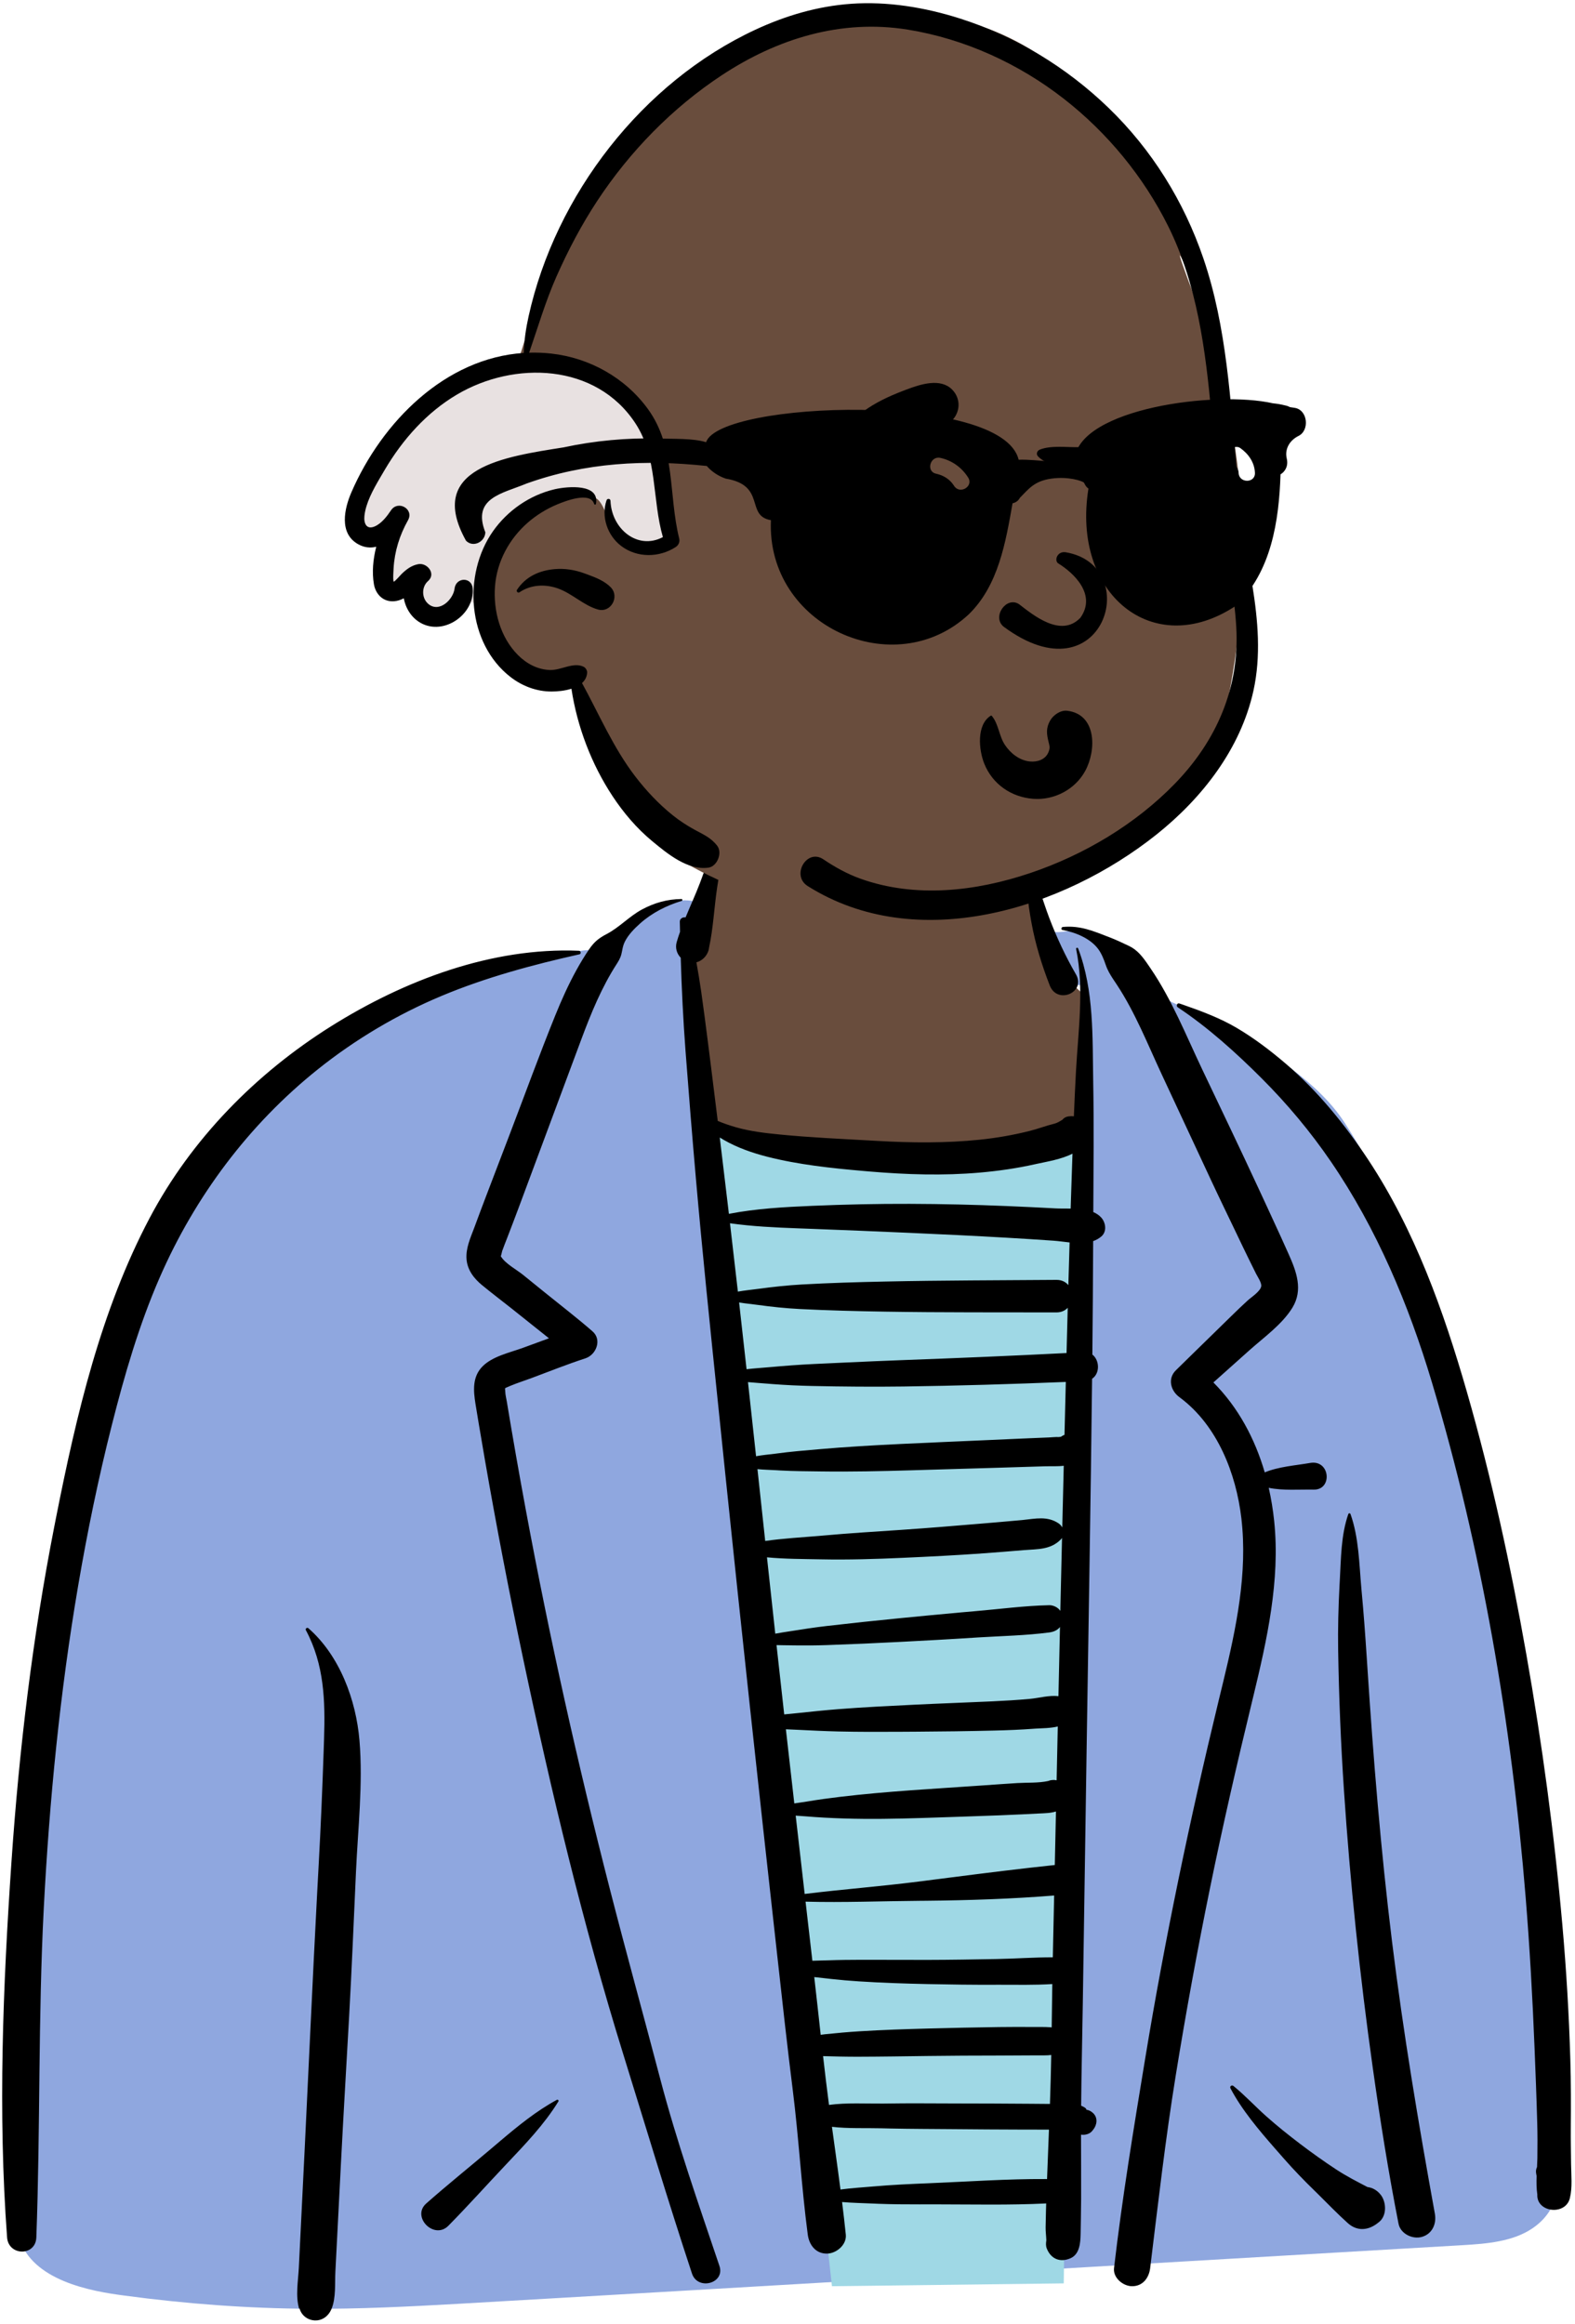<svg width="345" height="509" viewBox="0 0 345 509" fill="none" xmlns="http://www.w3.org/2000/svg">
<path fill-rule="evenodd" clip-rule="evenodd" d="M156.579 191.44L151.114 204.962L154.125 247.821L156.365 248.17C180.028 251.841 196.107 253.695 204.603 253.733L204.866 253.734C213.422 253.734 223.674 251.821 235.622 247.996L236.166 247.821L237.546 215.729H234.293L228.409 201.923L228.414 201.918C228.479 202.029 228.547 202.136 228.617 202.24C231.07 205.871 232.492 202.939 238.255 204.223C245.155 205.761 248.219 212.741 254.294 217.957C257.114 220.379 263.034 221.52 265.867 223.186L268.843 224.936C278.168 230.44 288.885 237.127 294.512 245.837C301.109 256.049 305.656 265.739 309.855 277.099C318.906 301.584 325.188 326.569 329.676 352.264C334.226 378.306 336.96 404.672 339.049 431.017C340.016 443.225 340.836 455.444 341.517 467.671L341.685 470.728C342.042 477.381 341.731 483.891 335.687 487.988C331.357 490.923 325.61 491.37 320.529 491.671L320.253 491.688C282.69 493.892 245.126 496.081 207.562 498.274L151.218 501.571C141.843 502.121 132.467 502.667 123.092 503.209L100.207 504.532C89.422 505.146 78.623 505.678 67.823 505.615C54.235 505.536 40.704 504.531 27.241 502.719L26.054 502.557C17.584 501.386 5.303 498.425 3.781 488.259C3.563 486.799 4.847 485.887 5.925 486.097C5.57 484.442 5.35 482.785 5.139 481.345C4.236 475.194 3.67 469.003 3.39 462.793C2.828 450.366 3.301 437.881 4.542 425.508C6.596 405.038 9.475 384.604 12.449 364.241L13.112 359.717C16.275 338.143 20.042 316.606 25.937 295.591C31.382 276.178 39.876 255.983 51.564 243.708C63.252 231.432 79.917 220.767 97.041 214.235C98.524 213.669 127.987 207.213 129.972 208.153L130.328 207.873C136.202 203.232 144.582 195.079 153.21 197.646L153.229 197.614C153.433 197.24 154.23 194.735 155.331 191.44H156.579Z" fill="#8FA7DF"/>
<path fill-rule="evenodd" clip-rule="evenodd" d="M162.81 173.443C169.946 164.389 177.468 161.51 188.583 162.185C196.121 161.915 203.639 163.874 210.021 168.199C215.869 171.258 221.055 175.467 224.757 180.887C227.923 185.52 225.517 196.969 228.409 201.923C228.381 202.462 228.366 202.953 228.366 203.397C228.366 207.684 231.347 212.467 237.309 217.748L237.546 217.957V249.107C227.523 252.192 215.114 253.734 200.319 253.734C185.744 253.734 170.585 251.285 154.841 246.387L154.125 246.162L151.114 212.307L154.125 202.939L154.124 195.092L155.288 191.582C157.348 185.411 160.502 176.372 162.81 173.443Z" fill="#694D3D"/>
<path fill-rule="evenodd" clip-rule="evenodd" d="M154.125 246.162C171.767 251.304 186.61 253.875 198.654 253.875C210.698 253.875 223.202 251.304 236.167 246.162L233.012 500.049L182.236 500.67L154.125 246.162Z" fill="#9FD8E5"/>
<path fill-rule="evenodd" clip-rule="evenodd" d="M67.01 357.018C66.815 356.651 67.269 356.321 67.57 356.586C74.41 362.593 77.991 372.241 78.742 381.159C79.537 390.615 78.409 400.406 77.978 409.859C77.498 420.388 77.067 430.921 76.482 441.445C75.887 452.122 75.247 462.796 74.698 473.476L73.463 497.5C73.331 500.06 73.616 503.209 72.634 505.598C71.113 509.302 66.594 508.729 65.644 505.633L65.614 505.531L65.527 505.598C64.689 502.808 65.317 499.494 65.459 496.61L66.753 470.362C67.667 451.809 68.482 433.256 69.464 414.707L69.798 408.524C70.257 400.201 70.609 391.898 70.892 383.577L70.984 380.803C71.252 372.448 71.039 364.561 67.01 357.018ZM232.822 203.001C236.633 202.639 239.511 203.904 242.97 205.236C244.477 205.816 245.904 206.486 247.35 207.18C249.16 208.049 250.324 209.584 251.439 211.208L252.035 212.083C256.676 218.889 259.799 226.741 263.322 234.151C267.443 242.819 271.605 251.468 275.638 260.177L277.628 264.468C278.623 266.614 279.615 268.76 280.593 270.914L282.281 274.662C283.978 278.463 285.498 282.485 283.081 286.406C280.832 290.053 276.847 292.875 273.691 295.694C271.058 298.046 268.425 300.398 265.791 302.75C271.236 308.206 274.891 315.077 277.039 322.446C280.092 321.173 283.818 320.929 286.974 320.378C291.392 319.607 291.933 326.301 287.764 326.22C284.684 326.159 281.071 326.474 277.913 325.825C278.461 328.246 278.86 330.704 279.113 333.169C280.441 346.086 277.54 359.079 274.515 371.578L274.266 372.604C270.98 386.132 267.865 399.695 265.078 413.335C262.285 427.004 259.773 440.731 257.543 454.503C255.273 468.521 253.666 482.617 251.94 496.709C251.679 498.842 250.338 500.67 247.983 500.67C246.021 500.67 243.779 498.838 244.025 496.709C245.806 481.363 248.333 466.097 250.843 450.855C255.166 424.608 260.607 398.588 266.866 372.74L267.96 368.238C270.776 356.563 273.331 344.534 271.918 332.492C270.768 322.686 266.671 312.231 258.575 306.14L258.328 305.957C256.437 304.569 255.709 301.914 257.572 300.086C258.757 298.923 259.944 297.761 261.132 296.6L268.259 289.635L269.696 288.229C270.894 287.058 272.098 285.894 273.338 284.767C274.088 284.084 276.123 282.783 276.271 281.661C276.368 280.929 275.502 279.643 275.15 278.968L273.542 275.718C272.628 273.865 271.743 271.999 270.851 270.135C269.003 266.274 267.127 262.425 265.319 258.545L254.456 235.248C251.391 228.676 248.661 221.737 244.654 215.661L243.864 214.476C243.205 213.479 242.622 212.519 242.205 211.299C241.805 210.126 241.302 208.837 240.561 207.836C238.826 205.486 235.509 204.153 232.733 203.66C232.332 203.589 232.478 203.034 232.822 203.001ZM149.269 196.882C149.511 196.882 149.547 197.227 149.325 197.294C145.976 198.302 142.777 199.928 140.166 202.275C138.918 203.398 137.66 204.672 136.889 206.184C136.594 206.763 136.431 207.374 136.311 208.008L136.273 208.22C136.074 209.364 135.789 210.002 135.208 210.918L135.108 211.074C131.791 216.201 129.466 221.896 127.34 227.598L122.711 240.031L118.084 252.466C116.594 256.472 115.102 260.479 113.611 264.486C112.788 266.698 111.941 268.901 111.094 271.104C110.728 272.058 110.334 273.005 109.999 273.971C109.953 274.103 109.806 274.899 109.697 275.092L109.734 275.157C110.667 276.728 113.156 278.041 114.566 279.182L119.423 283.112C122.887 285.915 126.439 288.639 129.798 291.567C131.908 293.405 130.595 296.697 128.242 297.465C124.299 298.75 120.435 300.289 116.551 301.744C114.982 302.331 113.348 302.843 111.797 303.49L110.853 303.899C110.485 304.065 110.662 304.063 110.677 304.744C110.691 305.458 110.894 306.203 111.01 306.905C112.318 314.822 113.705 322.726 115.169 330.616C120.347 358.517 126.533 386.214 133.588 413.699C137.152 427.578 140.974 441.389 144.615 455.249C148.248 469.071 153.028 482.695 157.592 496.232C158.88 500.049 152.832 501.693 151.576 497.892C146.315 481.97 141.503 465.91 136.534 449.898C127.705 421.448 120.747 392.379 114.594 363.241C111.544 348.799 108.755 334.302 106.228 319.76C105.75 317.006 105.281 314.252 104.821 311.495L104.152 307.441C103.693 304.551 103.431 301.541 105.676 299.254C107.867 297.021 111.629 296.23 114.513 295.183L114.723 295.106C116.558 294.421 118.406 293.761 120.247 293.08C117.535 290.943 114.856 288.759 112.151 286.623C109.968 284.9 107.751 283.212 105.6 281.45C103.826 279.996 102.38 278.129 102.195 275.765C102.006 273.349 103.041 271.107 103.875 268.891L103.955 268.677C104.775 266.465 105.596 264.253 106.439 262.049L111.651 248.406C114.964 239.736 118.137 230.996 121.621 222.394C122.999 218.99 124.501 215.639 126.276 212.421C127.132 210.869 128.05 209.351 129.048 207.886C130.165 206.244 131.18 205.443 132.911 204.537C135.68 203.088 137.854 200.659 140.634 199.165C143.363 197.699 146.171 196.916 149.269 196.882ZM158.258 181.415C158.364 181.233 158.645 181.314 158.648 181.521C158.721 185.83 157.698 190.233 157.069 194.493C156.436 198.769 156.234 203.282 155.319 207.512C155.3 207.709 155.262 207.903 155.208 208.094L155.165 208.239C154.779 209.424 153.775 210.428 152.544 210.742C152.931 212.89 153.296 215.041 153.603 217.204C154.13 220.921 154.611 224.645 155.084 228.369L155.65 232.838C156.185 237.05 156.705 241.264 157.219 245.479C158.526 246.026 159.861 246.477 161.227 246.869C164.374 247.77 167.597 248.136 170.845 248.455C177.458 249.104 184.122 249.405 190.759 249.774L192.18 249.854C199.642 250.282 207.144 250.358 214.586 249.592C218.277 249.212 221.938 248.574 225.537 247.671C227.366 247.211 229.143 246.526 230.968 246.077C231.573 245.928 232.114 245.585 232.721 245.218C232.99 244.877 233.368 244.619 233.86 244.52L233.994 244.497L234.126 244.477L234.171 244.457L234.168 244.471C234.541 244.421 234.896 244.421 235.23 244.467C235.364 241.181 235.508 237.895 235.689 234.61C236.174 225.787 237.515 216.583 235.725 207.837C235.665 207.543 236.065 207.439 236.169 207.714C239.681 216.973 239.286 227.098 239.463 236.843C239.636 246.372 239.531 255.909 239.484 265.441C240.166 265.732 240.775 266.125 241.257 266.678C242.219 267.782 242.496 269.702 241.257 270.768C240.707 271.24 240.099 271.568 239.454 271.796C239.42 280.077 239.361 288.358 239.278 296.64C240.852 297.856 240.999 300.744 239.219 301.945C238.923 328.763 238.436 355.581 238.032 382.395L237.186 438.651C237.073 446.147 236.887 453.642 236.82 461.136L236.873 461.157L237.06 461.244C237.375 461.392 237.844 461.632 237.942 461.877C237.967 461.941 237.974 461.985 237.971 462.018C238.487 462.09 238.999 462.335 239.441 462.755C240.534 463.794 240.312 465.36 239.441 466.418L239.209 466.701C238.666 467.36 237.635 467.614 236.794 467.48C236.802 472.158 236.832 476.836 236.817 481.514C236.813 482.942 236.791 484.371 236.766 485.8L236.708 489.226C236.668 491.18 236.495 493.665 234.495 494.543C232.238 495.534 230.214 494.722 229.3 492.428C229.052 491.807 229.106 491.228 229.196 490.613C229.168 489.69 229.023 488.62 229.041 487.764L229.116 484.192C229.127 483.642 229.15 483.091 229.165 482.54L229.1 482.547C221.08 482.937 213.004 482.747 204.971 482.742L201.398 482.747C198.418 482.75 195.43 482.734 192.454 482.62L191.338 482.572C189.109 482.468 186.766 482.434 184.455 482.235C184.75 484.608 185.025 486.983 185.27 489.361C185.502 491.615 183.177 493.531 181.103 493.531C178.641 493.531 177.232 491.593 176.937 489.361C175.545 478.83 174.975 468.201 173.646 457.663C172.455 448.225 171.422 438.765 170.372 429.309L170.021 426.157C166.18 391.745 162.45 357.319 158.883 322.877L157.221 306.777C155.544 290.549 153.856 274.32 152.433 258.068C151.619 248.776 150.869 239.483 150.164 230.182C149.646 223.35 149.321 216.555 149.109 209.735C148.274 208.876 147.856 207.62 148.226 206.324C148.442 205.568 148.693 204.815 148.959 204.064C148.942 203.326 148.925 202.588 148.91 201.849C148.897 201.15 149.606 200.79 150.174 200.906C151.206 198.406 152.342 195.927 153.29 193.451C154.825 189.442 156.09 185.123 158.258 181.415ZM72.543 224.735C88.587 214.672 107.685 207.431 126.813 208.21C127.249 208.228 127.371 208.892 126.919 208.992C116.716 211.272 106.401 214.049 96.742 218.091C87.054 222.145 77.843 227.603 69.638 234.163C54.501 246.266 42.736 262.008 34.989 279.753C30.451 290.148 27.27 301.122 24.492 312.1C21.553 323.719 19.131 335.462 17.117 347.277C13.139 370.613 10.823 394.207 9.59 417.841C8.337 441.883 8.853 465.942 7.959 489.987C7.805 494.153 1.855 494.072 1.552 489.987C-0.474 462.649 0.649 434.875 2.523 407.556C4.207 382.998 7.15 358.491 11.888 334.328L12.3 332.233C16.73 309.878 22.072 286.981 32.78 266.735C41.922 249.45 56.035 235.09 72.543 224.735ZM295.342 331.58C295.426 331.34 295.742 331.343 295.826 331.58C297.655 336.704 297.721 342.486 298.207 347.887L298.245 348.302C298.712 353.229 299.063 358.162 299.389 363.098L299.51 364.95C300.821 385.09 302.458 405.207 304.926 425.241C307.385 445.199 310.71 465.018 314.305 484.798C314.706 487.001 313.731 489.244 311.423 489.878C309.389 490.438 306.778 489.184 306.348 486.994C304.116 475.641 302.311 464.272 300.7 452.821C297.866 432.655 295.75 412.397 294.39 392.079C293.708 381.874 293.287 371.673 293.12 361.446C293.043 356.701 293.166 351.945 293.419 347.205L293.479 346.111C293.758 341.266 293.729 336.2 295.342 331.58ZM121.973 459.858C122.188 459.742 122.453 459.981 122.317 460.203C119.211 465.256 115.008 469.613 110.946 473.907C106.699 478.396 102.558 483.02 98.225 487.421C95.095 490.6 90.059 485.472 93.363 482.555C98.008 478.454 102.863 474.558 107.591 470.549L109.658 468.795C113.535 465.517 117.526 462.269 121.973 459.858ZM269.53 457.328C269.298 456.885 269.828 456.527 270.188 456.82C272.694 458.859 274.94 461.292 277.36 463.444C279.756 465.576 282.242 467.565 284.796 469.504C287.36 471.451 289.98 473.321 292.671 475.09C294.903 476.557 297.203 477.732 299.541 478.951C300.623 479.09 301.626 479.622 302.428 480.63C303.696 482.224 303.831 485.23 302.072 486.614L301.756 486.862C299.703 488.477 297.265 488.674 295.244 486.862C292.987 484.84 290.854 482.614 288.686 480.476L288.035 479.838C285.706 477.572 283.434 475.233 281.291 472.789L279.352 470.581C275.754 466.475 272.009 462.049 269.53 457.328ZM257.987 220.598C257.57 220.321 257.827 219.577 258.342 219.755L259.286 220.081C263.229 221.453 267.287 222.974 270.867 225.085C274.715 227.354 278.267 230.057 281.661 232.956C288.686 238.958 294.663 246.338 299.742 254.031C309.933 269.467 316.236 287.146 321.324 304.834C326.75 323.694 330.928 342.961 334.339 362.281C337.804 381.916 340.478 401.729 342.235 421.591C343.101 431.375 343.682 441.165 343.974 450.983C344.125 456.034 344.12 461.081 344.078 466.134C344.067 467.433 344.076 468.732 344.091 470.03L344.14 473.927C344.166 476.391 344.461 478.98 343.876 481.387C342.934 485.261 336.534 484.538 336.744 480.578C336.551 479.261 336.543 477.899 336.593 476.535C336.563 476.359 336.53 476.18 336.493 475.997C336.388 475.474 336.478 474.989 336.683 474.572C336.716 473.918 336.746 473.267 336.757 472.628C336.799 470.027 336.796 467.436 336.724 464.835C336.573 459.351 336.355 453.868 336.135 448.387C335.695 437.434 335.083 426.477 334.196 415.551C331.109 377.52 324.591 339.272 313.644 302.684C308.559 285.693 301.549 269.014 291.497 254.332C287.035 247.814 282 241.793 276.419 236.206C270.802 230.583 264.613 224.989 257.987 220.598ZM182.236 465.762L182.994 471.254C183.374 474 183.749 476.747 184.106 479.496C186.527 479.165 189.004 479.026 191.338 478.819C195.423 478.457 199.536 478.281 203.633 478.112C212.105 477.762 220.619 477.156 229.1 477.198C229.187 477.199 229.269 477.204 229.352 477.211L229.772 466.375L223.814 466.366C218.765 466.358 213.718 466.315 208.669 466.271C204.123 466.232 199.574 466.226 195.028 466.131L193.08 466.085C189.633 465.992 185.826 466.184 182.236 465.762ZM230.272 450.033C230.029 450.062 229.782 450.086 229.519 450.097C228.339 450.147 227.149 450.112 225.968 450.122C223.453 450.144 220.939 450.161 218.424 450.16C213.394 450.16 208.365 450.19 203.336 450.251C198.159 450.314 192.986 450.404 187.808 450.414C185.3 450.418 182.799 450.352 180.291 450.282C180.697 453.848 181.121 457.412 181.589 460.967C185.483 460.441 189.671 460.706 193.477 460.67L193.971 460.663C199.166 460.575 204.365 460.64 209.561 460.646C214.906 460.653 220.25 460.67 225.596 460.714L229.987 460.75L229.995 460.529C230.124 457.034 230.207 453.534 230.272 450.033ZM178.36 432.971C178.846 437.181 179.303 441.398 179.769 445.613C180.079 445.566 180.392 445.524 180.712 445.491C183.224 445.228 185.731 445.003 188.252 444.846C193.277 444.535 198.302 444.37 203.336 444.235C208.512 444.096 213.689 443.99 218.867 443.916C221.383 443.881 223.896 443.885 226.412 443.902C227.592 443.91 228.784 443.873 229.962 443.952C230.103 443.962 230.237 443.976 230.37 443.992L230.459 437.662C230.474 436.607 230.49 435.553 230.507 434.498C226.619 434.738 222.666 434.647 218.781 434.648L217.885 434.65C213.004 434.672 208.12 434.605 203.239 434.504C198.204 434.399 193.179 434.234 188.152 433.911C186.116 433.781 184.094 433.607 182.069 433.384L181.056 433.268C180.174 433.164 179.267 433.08 178.36 432.971ZM230.908 415.109C221.544 415.853 212.23 416.164 202.842 416.256L201.433 416.268C193.136 416.331 184.771 416.674 176.455 416.454C176.952 420.768 177.448 425.083 177.948 429.397C179.139 429.341 180.335 429.341 181.499 429.299C183.867 429.213 186.227 429.192 188.596 429.186C193.477 429.175 198.358 429.218 203.239 429.208C208.27 429.197 213.299 429.112 218.329 429.017C222.407 428.941 226.528 428.634 230.617 428.645L230.908 415.109ZM231.304 396.702C230.219 397.063 228.938 397.086 227.534 397.15L223.909 397.331C222.229 397.414 220.548 397.491 218.867 397.552C213.265 397.758 207.664 397.949 202.061 398.128C196.32 398.31 190.551 398.416 184.809 398.235C181.996 398.146 179.207 397.999 176.403 397.764C175.709 397.706 175.003 397.668 174.295 397.618C174.947 403.334 175.603 409.05 176.26 414.765C184.537 413.749 192.877 413.116 201.143 412.064L208.618 411.109C216.089 410.155 223.554 409.219 231.052 408.429L231.304 396.702ZM231.703 378.092C230.111 378.485 228.296 378.466 226.768 378.562L226.484 378.582C223.588 378.802 220.683 378.912 217.78 378.983C212.089 379.124 206.395 379.194 200.702 379.229L197.279 379.25C192.716 379.277 188.155 379.288 183.591 379.182C180.663 379.114 177.741 378.97 174.816 378.824C173.939 378.779 173.043 378.75 172.144 378.705C172.756 384.117 173.374 389.528 173.99 394.939C174.951 394.786 175.917 394.67 176.838 394.514C179.196 394.116 181.549 393.797 183.924 393.512C189.068 392.896 194.239 392.452 199.407 392.077C204.713 391.692 210.023 391.367 215.329 390.994L219.088 390.729C220.34 390.642 221.593 390.558 222.847 390.481C224.987 390.35 227.475 390.498 229.598 390.032C230.173 389.792 230.811 389.737 231.451 389.874L231.703 378.092ZM232.185 356.308C231.634 357.008 230.811 357.375 229.83 357.502C224.721 358.166 219.48 358.272 214.327 358.585L213.419 358.642C208.098 358.993 202.775 359.269 197.45 359.552C191.981 359.842 186.512 360.079 181.038 360.27C178.714 360.351 176.378 360.36 174.051 360.331L173.054 360.316C172.098 360.299 171.097 360.302 170.094 360.269C170.649 365.33 171.21 370.39 171.778 375.449C172.801 375.337 173.824 375.253 174.816 375.147C177.74 374.838 180.66 374.532 183.591 374.301C189.144 373.863 194.701 373.6 200.264 373.324C205.956 373.042 211.651 372.855 217.344 372.589C220.104 372.459 222.864 372.299 225.616 372.045C227.544 371.867 229.835 371.21 231.848 371.452C231.958 366.404 232.072 361.356 232.185 356.308ZM232.634 336.794C232.547 336.929 232.445 337.06 232.321 337.181C230.072 339.406 227.299 339.234 224.318 339.468L224.135 339.482C221.214 339.728 218.291 339.962 215.366 340.173C209.519 340.596 203.661 340.891 197.806 341.154C191.814 341.424 185.783 341.61 179.785 341.487C175.944 341.408 171.921 341.422 168.003 341.048C168.605 346.621 169.21 352.194 169.82 357.766C170.921 357.559 172.03 357.399 173.08 357.234C175.727 356.817 178.376 356.398 181.038 356.092C186.357 355.479 191.677 354.906 197.007 354.389C201.564 353.946 206.12 353.497 210.681 353.093L213.419 352.856C218.86 352.398 224.371 351.643 229.83 351.531C230.73 351.513 231.748 352.003 232.263 352.776C232.384 347.449 232.509 342.121 232.634 336.794ZM233.012 320.997C231.622 321.166 230.125 321.07 228.842 321.112C225.6 321.218 222.357 321.316 219.114 321.412L199.656 321.987C193.032 322.182 186.384 322.329 179.756 322.235C176.841 322.194 173.913 322.189 170.999 322.03L170.028 321.971C168.828 321.891 167.356 321.88 165.919 321.734L167.616 337.464C171.515 336.901 175.533 336.69 179.398 336.359L180.224 336.286C185.926 335.767 191.655 335.423 197.366 335.036C203.225 334.639 209.076 334.157 214.927 333.664C217.851 333.418 220.775 333.172 223.698 332.903L224.059 332.868C226.819 332.579 229.415 331.965 231.859 333.594C232.217 333.832 232.497 334.15 232.689 334.507C232.796 330.004 232.9 325.5 233.012 320.997ZM233.465 302.639C221.615 303.116 209.763 303.478 197.904 303.637C191.229 303.727 184.563 303.664 177.888 303.524C174.994 303.463 172.076 303.325 169.184 303.103L168.101 303.016C166.726 302.9 165.282 302.816 163.843 302.677C164.438 308.086 165.027 313.495 165.613 318.905C167.027 318.642 168.506 318.521 169.746 318.362L170.028 318.325C173.108 317.9 176.218 317.653 179.314 317.381C185.342 316.849 191.401 316.507 197.445 316.216C203.635 315.917 209.828 315.665 216.018 315.389L222.209 315.112C223.241 315.066 224.273 315.021 225.305 314.978C226.779 314.915 228.253 314.856 229.727 314.795C230.454 314.765 231.21 314.666 231.938 314.704L232.146 314.676C232.241 314.664 232.325 314.654 232.403 314.645C232.601 314.495 232.814 314.369 233.04 314.275L233.177 314.221L233.465 302.639ZM161.9 285.241C162.451 290.11 162.995 294.98 163.532 299.851C165.222 299.658 166.932 299.551 168.546 299.405C171.8 299.114 175.069 298.858 178.333 298.708L184.856 298.404C189.205 298.203 193.553 298.009 197.904 297.85C209.814 297.415 221.723 296.916 233.625 296.308C233.709 293.005 233.796 289.701 233.884 286.398C233.313 287.01 232.487 287.413 231.403 287.411C218.907 287.377 206.402 287.449 193.908 287.244C187.654 287.141 181.407 286.989 175.16 286.668C172.104 286.511 169.03 286.191 165.997 285.77C164.703 285.591 163.288 285.463 161.9 285.241ZM159.9 267.891C160.488 272.879 161.064 277.868 161.631 282.858C163.183 282.581 164.786 282.433 166.234 282.236C169.344 281.813 172.474 281.475 175.607 281.298C181.703 280.953 187.803 280.779 193.908 280.65C206.401 280.384 218.907 280.386 231.403 280.287C232.577 280.278 233.448 280.743 234.02 281.437C234.107 278.322 234.199 275.207 234.293 272.092C233.086 271.965 231.889 271.784 230.782 271.707C227.379 271.469 223.974 271.252 220.568 271.056C213.461 270.648 206.346 270.3 199.234 269.99C192.12 269.68 185.003 269.378 177.887 269.114L174.774 269C169.825 268.816 164.792 268.583 159.9 267.891ZM157.663 249.107C158.274 254.159 158.876 259.211 159.477 264.264L159.66 265.828C165.612 264.67 171.884 264.33 177.887 264.075C185.004 263.772 192.11 263.616 199.234 263.638C206.351 263.659 213.457 263.828 220.568 264.122C224.121 264.269 227.674 264.439 231.225 264.632C232.202 264.685 233.347 264.656 234.525 264.673C234.551 263.879 234.572 263.085 234.6 262.292C234.708 259.076 234.814 255.86 234.924 252.644C232.522 253.879 229.399 254.377 226.985 254.903L226.71 254.964C222.724 255.86 218.655 256.44 214.586 256.795C206.597 257.493 198.524 257.232 190.543 256.557L189.145 256.437C182.135 255.829 174.869 255.058 168.074 253.322C164.838 252.495 161.492 251.338 158.591 249.661C158.29 249.487 157.978 249.302 157.663 249.107ZM225.15 189.079C225.22 188.806 225.628 188.744 225.763 188.999C226.707 190.793 227.058 192.947 227.713 194.87C228.418 196.937 229.076 199.02 229.854 201.062C231.48 205.328 233.397 209.428 235.684 213.381C237.948 217.294 231.608 220.088 229.942 215.803C228.222 211.382 226.808 206.81 225.953 202.138C225.535 199.859 225.163 197.548 225.042 195.232C224.938 193.242 224.659 191.02 225.15 189.079Z" fill="black"/>
<path fill-rule="evenodd" clip-rule="evenodd" d="M262.234 61.541C246.552 20.163 218.285 -10.132 170.63 8.896C169.263 7.963 167.479 7.713 165.77 8.806C139.81 25.154 121.117 51.364 113.015 80.919C108.085 81.86 103.294 83.499 99.015 86.188C89.715 92.033 83.459 101.332 77.594 110.39C75.83 113.113 77.463 117.621 80.777 118.239C82.217 118.508 83.644 118.668 85.063 118.71C84.717 119.968 84.263 121.183 83.684 122.297C81.587 126.332 85.548 130.615 89.259 129.512C89.671 129.731 90.103 129.91 90.55 130.045C90.601 132.331 91.772 135.39 94.089 135.852C97.837 136.658 102.817 133.781 101.933 129.577C103.065 129.777 104.193 129.802 105.293 129.663C105.416 131.853 105.378 134.137 105.679 136.156C106.664 145.673 116.145 152.066 125.186 149.171C125.741 152.136 126.392 156.303 129.304 157.911C132.709 167.49 138.587 178.422 148.216 182.787C147.359 184.989 147.824 187.669 150.406 189.143C168.031 199.221 189.185 202.631 209.112 198.884C217.075 198.409 224.834 196.604 232.281 192.759C237.712 189.955 242.705 186.394 247.579 182.723C252.455 179.051 257.669 175.476 261.561 170.708C265.788 165.53 267.756 159.437 269.033 152.953C274.885 123.519 272.864 94.618 262.234 66.58C249.075 31.873 275.388 96.25 262.234 61.541Z" fill="#694D3D"/>
<path fill-rule="evenodd" clip-rule="evenodd" d="M98.969 84.496C113.607 75.836 132.274 78.078 141.068 91.492C142.586 93.807 143.634 96.355 144.375 99.304L144.494 99.794L144.614 100.31C144.997 102.015 145.248 103.619 145.589 106.347L145.967 109.442L146.075 110.286C146.441 113.087 146.762 114.857 147.263 116.661L147.362 117.011L147.941 119.009L145.757 119.818C141.574 121.333 140.698 121.469 138.284 120.203C136.399 119.215 135.415 117.884 134.105 115.188L133.916 114.793L133.498 113.914L133.271 113.45C132.418 111.742 131.735 109.92 130.769 109.258C129.458 108.359 125.326 108.002 122.452 108.356L122.302 108.375L122.178 108.401L121.965 108.449C117.132 109.595 112.727 113.508 109.821 117.643C107.482 120.972 106.138 125.166 105.973 129.525L105.963 129.815L105.906 132.04L101.221 131.94L101.267 131.074L101.197 131.228C99.721 134.349 96.013 136.427 92.91 134.361L92.799 134.286L92.687 134.205C90.067 132.271 89.752 128.357 91.902 125.979L92.001 125.872L92.098 125.774L92.078 125.765L92.056 125.757L92.042 125.756C91.31 125.891 90.666 126.267 89.796 127.069L89.572 127.279L89.123 127.767L88.657 128.265L88.458 128.471C88.33 128.6 88.213 128.714 88.103 128.814C87.954 128.95 87.816 129.064 87.667 129.168C87.528 129.264 87.385 129.348 87.212 129.424C86.785 129.61 86.329 129.698 85.745 129.554C84.944 129.357 84.493 128.871 84.22 128.299C84.114 128.077 84.053 127.872 84.01 127.657C83.965 127.431 83.943 127.201 83.931 126.936C83.924 126.762 83.921 126.572 83.922 126.365L83.928 126.041L83.939 125.689L83.951 125.408L84.004 124.365C84.193 120.942 85.09 117.58 86.626 114.406L86.782 114.09L86.84 113.975L86.679 114.191C85.632 115.575 84.621 116.535 83.358 117.168L83.185 117.253L83.015 117.33C81.263 118.102 79.499 117.802 78.434 116.372C77.697 115.382 77.479 114.079 77.63 112.709C77.923 110.05 78.972 107.616 81.024 104.064L81.312 103.57L82.439 101.653C86.781 94.324 92.362 88.404 98.969 84.496Z" fill="#E8E1E1"/>
<path fill-rule="evenodd" clip-rule="evenodd" d="M186.422 0.833C194.447 0.265 202.619 1.622 210.262 4.049C222.451 7.919 233.645 14.748 242.842 23.638C252.32 32.801 259.331 44.097 263.593 56.574C268.733 71.621 269.503 87.687 270.95 103.395C271.68 111.33 272.885 119.145 274.137 127.004L274.335 128.246C275.558 135.903 276.246 143.647 274.557 151.292C271.747 163.998 263.327 174.784 253.331 182.754C232.797 199.126 200.831 209.107 176.923 194.042C173.225 191.711 176.73 185.75 180.34 188.179C182.882 189.889 185.574 191.388 188.461 192.423C200.523 196.746 213.771 195.206 225.693 191.185C237.441 187.222 248.714 180.525 257.383 171.589C266.489 162.204 271.535 150.61 270.806 137.418C270.371 129.57 268.588 121.866 267.599 114.081C266.722 107.186 266.196 100.253 265.591 93.33L265.369 90.84C264.084 76.736 262.24 62.244 255.841 49.441C250.459 38.669 242.578 29.087 233.101 21.686C223.18 13.938 211.33 8.519 198.897 6.498C184.275 4.122 170.279 8.443 158.083 16.489C147.265 23.624 137.966 33.158 130.835 43.977C127.377 49.223 124.431 54.825 121.887 60.57C119.49 65.983 117.837 71.656 115.909 77.235C117.495 77.188 119.108 77.249 120.746 77.43C129.145 78.364 136.971 82.73 141.953 89.614C148.041 98.026 146.396 108.352 148.774 117.919C148.958 118.662 148.645 119.389 148.011 119.8C144.405 122.137 139.58 122.215 136.09 119.583C133.061 117.299 131.639 113.169 132.865 109.561C133.025 109.091 133.708 109.174 133.727 109.678C133.958 115.819 139.638 120.547 145.206 117.625C142.817 109.376 144.074 100.162 139.19 92.711C130.544 79.523 112.652 78.978 100.085 86.412C93.471 90.324 88.237 96.207 84.338 102.786L83.215 104.696C81.721 107.248 80.139 110.135 79.829 112.946C79.65 114.568 80.247 116.092 82.102 115.275C83.603 114.614 84.765 113.072 85.656 111.746C87.177 109.486 90.671 111.439 89.415 113.846L89.372 113.925C87.544 117.172 86.419 120.751 86.213 124.48L86.16 125.512C86.126 126.265 86.101 127.335 86.26 127.374C86.45 127.421 87.772 125.889 87.993 125.677C89.053 124.655 90.146 123.82 91.623 123.548C93.564 123.191 95.522 125.6 93.837 127.179L93.767 127.243C92.263 128.554 92.33 131.169 93.991 132.395C96.336 134.126 99.222 131.301 99.563 128.975L99.574 128.89C99.875 126.377 103.355 126.288 103.544 128.89C103.954 134.536 97.252 139.268 92.152 136.42C90.136 135.294 88.854 133.233 88.452 131.023C87.808 131.364 87.114 131.601 86.38 131.666C83.99 131.879 82.291 130.193 81.904 127.931C81.454 125.296 81.721 122.474 82.413 119.737C81.115 120.051 79.75 119.931 78.377 119.137C74.225 116.734 75.418 111.389 76.986 107.78C83.678 92.377 97.544 78.401 114.723 77.291C114.817 74.574 115.184 72.005 115.785 69.283C121.661 42.666 140.696 18.019 165.476 6.5C172.098 3.421 179.121 1.35 186.422 0.833ZM121.436 107.159L121.671 107.105C124.349 106.527 131.394 105.847 130.545 110.366C130.505 110.578 130.197 110.552 130.142 110.366C129.31 107.525 123.66 109.797 122.011 110.481C119.736 111.423 117.493 112.813 115.636 114.429C111.57 117.968 108.845 122.956 108.431 128.372C108.02 133.745 109.574 139.549 113.439 143.436C115.333 145.341 117.751 146.634 120.467 146.729C122.908 146.814 125.604 144.909 127.856 146.025C128.3 146.245 128.652 146.848 128.611 147.346C128.536 148.287 128.116 149.019 127.491 149.588C131.261 156.478 134.346 163.771 139.155 170.037C141.569 173.181 144.303 176.092 147.4 178.57C148.872 179.748 150.472 180.782 152.122 181.691C154.056 182.757 155.729 183.424 157.109 185.23C158.286 186.77 157.108 189.748 155.169 190.014C150.6 190.638 146.161 186.934 142.807 184.159C139.456 181.386 136.56 177.966 134.167 174.337C129.572 167.369 126.428 159.149 125.171 150.832C123.711 151.296 122.068 151.438 120.832 151.441C117.544 151.448 114.404 150.262 111.819 148.257C102.358 140.917 101.306 125.849 107.983 116.346C111.178 111.799 116.033 108.439 121.436 107.159ZM121.495 124.636C123.689 124.443 125.881 124.79 127.943 125.54L128.793 125.849C130.589 126.508 132.5 127.282 133.797 128.632C135.778 130.696 133.806 134.271 130.983 133.48C127.863 132.606 125.326 129.97 122.207 128.864C119.418 127.876 116.26 128.016 113.785 129.718C113.458 129.943 113.028 129.499 113.242 129.173C115.135 126.282 118.124 124.932 121.495 124.636Z" fill="black"/>
<path fill-rule="evenodd" clip-rule="evenodd" d="M230.043 157.778C230.729 156.586 232.306 155.481 233.75 155.65C240.217 156.409 240.206 164.257 237.709 168.838C235.495 172.901 230.912 175.285 226.326 174.937C221.507 174.571 217.402 171.736 215.595 167.225C214.4 164.24 213.848 158.731 217.027 156.726C217.086 156.689 217.183 156.698 217.23 156.752C218.754 158.527 218.814 161.191 220.148 163.166C221.389 165.004 223.317 166.521 225.575 166.755C227.262 166.93 228.968 166.322 229.628 164.806C229.985 163.986 229.944 163.541 229.81 162.977L229.688 162.487C229.266 160.769 229.076 159.462 230.043 157.778ZM231.772 123.362C235.145 125.414 240.285 130.198 236.656 135.286C232.385 139.771 226.235 134.628 223.205 132.302C220.395 130.5 217.238 135.136 219.845 137.241C241.743 153.467 250.629 123.898 233.478 120.949C231.59 120.624 230.888 122.727 231.772 123.362ZM196.153 109.291C198.223 106.182 202.949 106.64 204.089 110.329C204.707 112.327 203.854 114.123 203.898 116.119C203.935 117.805 203.825 119.683 203.308 121.316C202.131 125.039 198.785 127.669 194.827 127.56C190.882 127.451 187.408 124.952 185.755 121.432C184.097 117.899 184.448 114.243 185.659 110.65C185.717 110.478 185.943 110.394 186.079 110.539C187.51 112.061 188.557 113.668 189.641 115.372L190.752 117.119C191.601 118.434 192.835 120.114 194.42 120.009L194.657 119.985C195.098 119.947 195.03 120.035 195.37 119.434C195.527 119.156 195.499 118.639 195.575 118.311L195.601 118.2L195.587 118.14C195.553 117.981 195.52 117.682 195.493 117.162L195.487 117.048C195.372 114.617 194.686 111.493 196.153 109.291ZM248.634 111.36C248.263 107.384 253.848 106.501 255.705 109.443C256.673 110.978 256.955 112.905 257.169 114.731L257.27 115.598C257.489 117.473 257.576 119.424 256.763 121.173C255.482 123.928 252.696 125.385 249.691 125.154C246.821 124.933 244.202 123.268 242.822 120.74C241.592 118.484 240.368 114.08 241.863 111.727C241.953 111.584 242.133 111.566 242.257 111.676C243.669 112.931 243.9 115.22 244.739 116.855C245.605 118.541 246.919 120.184 248.91 120.44C250.815 120.685 251.542 119.644 251.056 117.827C250.43 115.481 248.87 113.885 248.634 111.36ZM197.661 85.652L198.575 85.302C201.704 84.119 206.001 82.751 208.545 85.298C210.115 86.868 210.414 89.182 209.293 91.098C207.936 93.42 205.501 93.477 203.15 93.819C200.475 94.208 197.756 94.948 195.266 96.002C192.461 97.189 189.858 98.67 187.308 100.324C184.884 101.895 182.469 104.464 179.568 104.948C179.45 104.967 179.315 104.916 179.284 104.786C178.626 101.948 180.457 99.154 182.09 96.939C184.067 94.258 186.463 92.057 189.14 90.084C191.724 88.179 194.677 86.802 197.661 85.652ZM254.509 95.745L254.788 95.696C256.686 95.38 258.406 95.453 259.836 96.957C260.927 98.105 261.348 99.592 260.828 101.109C260.348 102.509 259.274 103.931 257.715 104.224C252.454 105.215 246.626 105.051 241.338 104.301C238.919 103.958 236.478 103.538 234.121 102.875L233.037 102.56C231.07 101.998 228.818 101.41 227.389 99.962C226.875 99.442 227.171 98.697 227.786 98.456C230.279 97.479 233.697 97.999 236.356 97.922C239.448 97.834 242.546 97.602 245.624 97.282C248.632 96.969 251.543 96.289 254.509 95.745Z" fill="black"/>
<path fill-rule="evenodd" clip-rule="evenodd" d="M283.641 89.325C283.273 89.263 282.905 89.206 282.537 89.152C282.25 88.989 281.913 88.863 281.52 88.787C280.625 88.56 279.735 88.406 278.847 88.324C266.103 85.453 236.619 89.529 235.402 100.414C231.343 101.77 227.832 100.556 223.128 100.676C219.547 85.698 157.645 87.812 154.668 96.842C154.657 96.839 154.645 96.837 154.634 96.833C151.773 95.947 147.556 96.161 144.282 96.02C137.291 95.874 130.292 96.497 123.452 97.973C110.643 100.01 93.163 102.395 102.071 118.403C102.072 118.406 102.074 118.409 102.076 118.412L102.077 118.41C103.613 119.985 106.218 118.717 106.315 116.585C103.32 109.001 110.085 108.091 115.289 105.911C128.24 101.255 141.425 100.609 154.819 102.05C155.827 103.237 157.356 104.272 158.972 104.814C167.927 106.302 163.208 112.951 168.869 113.918C167.829 137.094 195.943 149.744 212.233 134.509C218.737 128.145 220.288 118.717 221.796 110.219C222.593 110.04 223.1 109.604 223.396 109.026C225.314 107.11 226.518 105.34 230.31 104.814C234.102 104.288 237.021 105.344 237.416 105.667C237.516 105.868 237.622 106.069 237.747 106.27C237.92 106.57 238.156 106.809 238.424 106.998C234.679 130.076 252.581 144.672 270.653 132.702C278.506 125.309 280.165 113.99 280.493 103.888C281.557 103.245 282.231 101.999 281.863 100.433C281.355 98.273 282.546 96.404 284.443 95.465C286.907 94.246 286.471 89.794 283.641 89.325ZM205.987 100.274C203.743 99.78 202.785 103.241 205.036 103.736C206.629 104.087 207.98 104.891 208.892 106.254L208.988 106.402C210.213 108.352 213.309 106.552 212.076 104.589C210.689 102.381 208.533 100.834 205.987 100.274ZM271.687 98.127C270.896 97.57 269.699 97.984 269.24 98.772C268.735 99.639 269.066 100.605 269.807 101.172L269.882 101.228C270.562 101.707 271.223 102.566 271.306 103.446L271.314 103.556C271.403 105.86 274.979 105.871 274.89 103.556C274.803 101.292 273.493 99.4 271.687 98.127Z" fill="black"/>
</svg>
